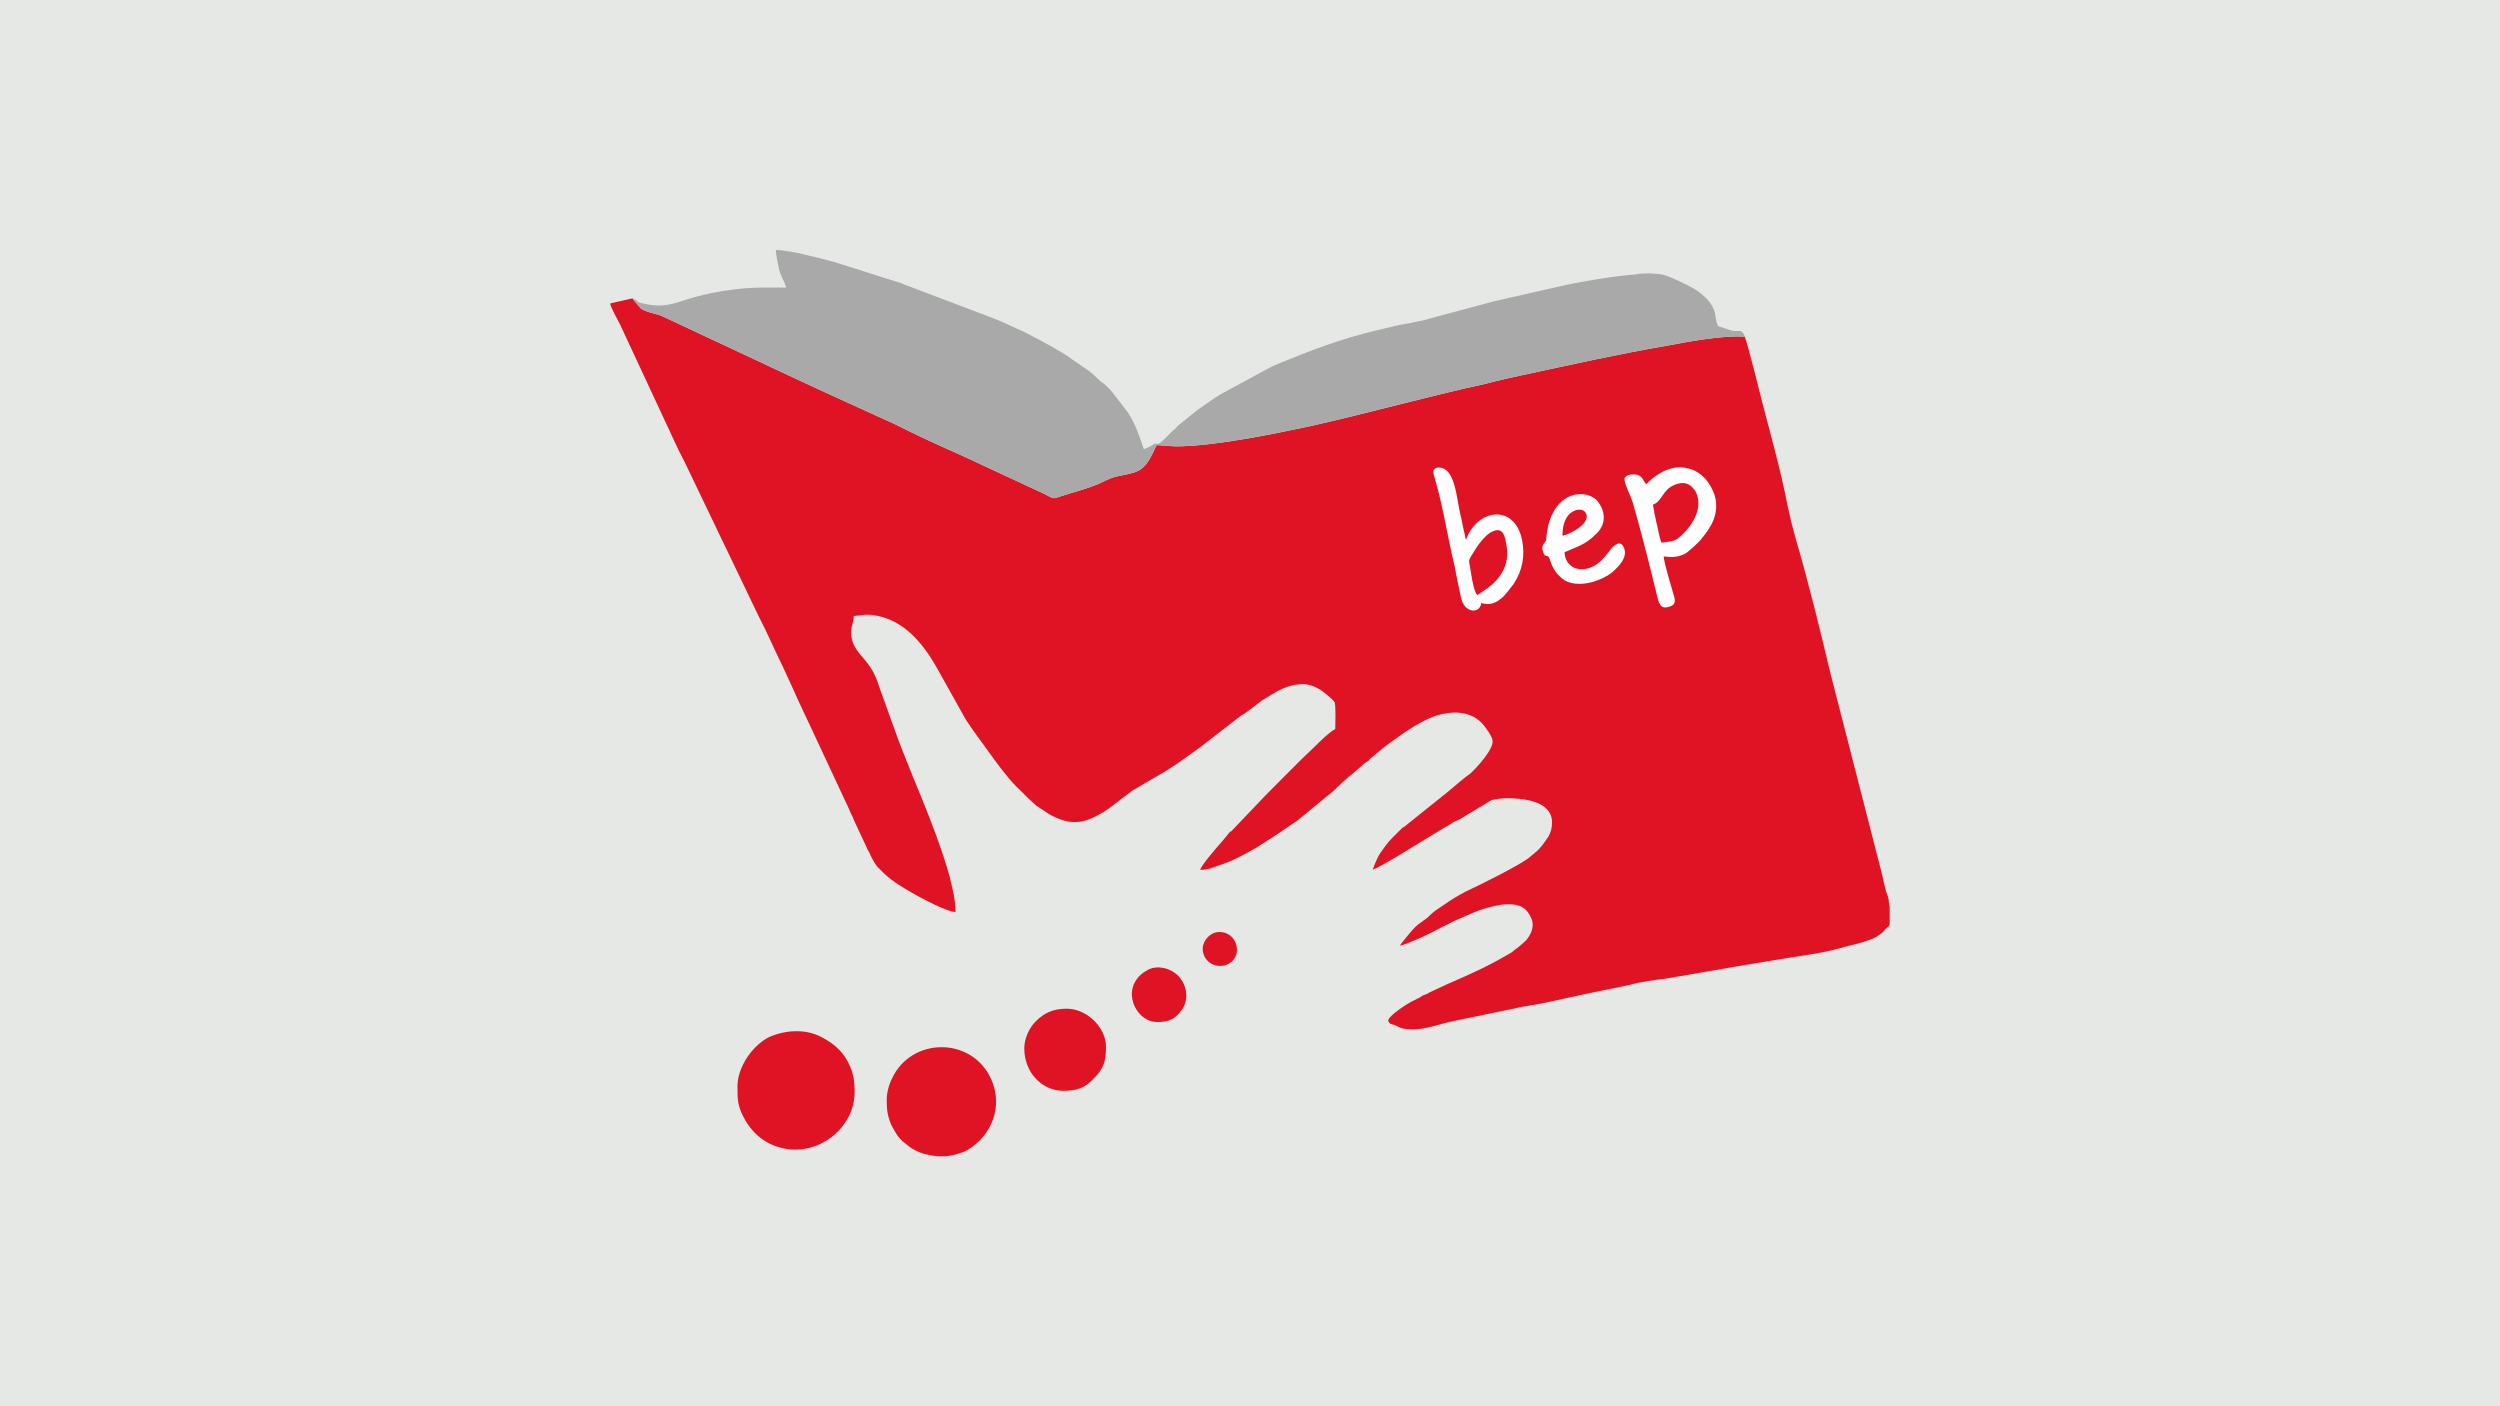 <?xml version="1.0" encoding="utf-8"?>
<!-- Generator: Adobe Illustrator 19.0.0, SVG Export Plug-In . SVG Version: 6.00 Build 0)  -->
<svg version="1.1"  xmlns="http://www.w3.org/2000/svg" xmlns:xlink="http://www.w3.org/1999/xlink" x="0px" y="0px"
	 viewBox="0 0 640 360" enable-background="new 0 0 640 360" xml:space="preserve">
<rect fill="#E6E8E6" width="640" height="360"/>
<g>
	<path fill="#E01325" d="M395.715,138.274c-0.213-11.845,8.644-13.233,12.379-10.245c2.348,2.134,3.522,5.763,0.64,8.644c-2.668,2.668-4.589,3.201-7.897,4.589c0.32,2.454,1.921,4.055,4.589,4.269c4.482,0,6.296-3.628,7.79-5.443c0.534-0.534,1.601-1.601,2.668-0.64c1.814,2.348-0.213,4.802-1.281,5.976c-2.134,2.454-8.644,5.122-13.019,2.988c-2.348-1.281-3.522-2.988-4.482-5.443c-0.534-1.174-1.067,0-1.814-1.494C394.221,139.448,395.501,138.914,395.715,138.274z M483.755,232.397v3.949c0,0.854-0.213,0.64-1.174,1.601c-0.64,0.854-1.174,1.174-2.134,1.814c-1.921,1.067-4.055,1.601-6.19,2.134c-0.854,0.213-1.281,0.32-2.134,0.534c-2.775,0.854-5.976,1.494-8.857,1.921c-12.379,1.921-24.545,4.055-36.924,6.189c-2.775,0.32-6.616,0.854-9.178,1.601l-8.857,1.814c-5.336,1.067-10.458,2.348-15.687,3.308c-0.64,0-1.494,0.32-2.134,0.32c-6.189,1.281-11.845,2.454-18.035,3.735c-4.482,0.854-8.857,2.988-13.553,1.921c-0.64-0.213-1.174-0.534-1.921-0.854c-0.854-0.213-1.281-0.213-1.601-1.067c0-1.281,4.802-4.269,5.763-4.802l2.348-1.174c0.534-0.32,0.64-0.534,1.174-0.64c0.534-0.213,0.854-0.32,1.281-0.64l4.589-2.134c6.403-2.775,10.458-4.589,16.434-8.11c0.64-0.534,1.281-1.067,1.921-1.494c0.64-0.534,1.174-1.067,1.814-1.601c0.854-1.067,2.134-2.988,1.494-5.122c-0.534-1.601-1.601-3.201-3.308-3.735c-3.522-1.174-8.751,0.64-11.312,1.601l-4.909,2.134c-4.909,2.348-6.723,3.628-11.845,5.656c-0.854,0.32-1.494,0.64-2.454,0.854c0.32-0.64,3.522-4.482,3.948-4.802c1.174-1.174,2.668-1.814,3.735-2.988c1.067-1.067,2.454-1.921,3.735-2.775c1.601-1.174,3.628-2.348,5.443-3.308c3.949-1.814,13.446-6.616,15.901-8.431l1.814-1.494c1.494-1.174,2.454-2.668,3.522-4.269c0.534-1.067,0.854-1.921,0.854-3.522c0-5.443-7.257-6.189-11.739-6.189c-0.64,0-3.522,0.32-3.735,0.534c-0.534,0.213-1.067,0.534-1.494,0.854l-6.723,4.055c-0.534,0.213-1.067,0.534-1.494,0.64c-0.534,0.32-0.854,0.64-1.281,0.854c-2.988,1.601-18.142,11.312-19.422,11.312c0.534-1.494,1.174-2.988,1.814-4.055c1.067-1.494,1.921-2.775,3.201-4.055l2.134-2.134c0.32-0.32,0.534-0.534,0.854-0.64l11.312-9.071c1.814-1.494,4.055-3.522,5.656-4.589c1.281-1.174,6.296-6.403,5.656-8.644c-0.213-1.067-1.494-2.775-2.134-3.628c-3.201-3.948-8.11-3.948-12.913-2.348c-4.589,1.814-8.644,4.909-12.592,7.79l-3.201,2.668c-0.534,0.32-0.534,0.534-0.854,0.854c-0.32,0.213-0.534,0.32-0.854,0.534l-3.201,2.775c-0.32,0.32-0.32,0.32-0.854,0.64l-2.134,1.921c-0.534,0.64-1.067,0.854-1.494,1.494l-9.604,7.897c-2.775,1.921-5.763,3.948-8.644,5.763l-1.814,1.174c-3.201,1.814-6.403,3.628-9.711,4.589c-0.854,0.32-1.601,0.64-2.348,0.854c-0.854,0.213-1.601,0.32-2.454,0.32c0.213-1.174,4.802-6.403,5.763-7.47l1.921-2.348c0.213,0,0.213,0,0.213,0l8.644-9.071c1.601-1.601,9.071-9.178,10.458-10.458c1.814-1.601,5.656-5.763,7.577-6.723c0-1.174,0.213-6.296-0.213-6.937c-0.32-0.64-2.988-2.668-3.735-3.201c-1.494-0.854-3.308-1.601-5.443-1.281c-3.735,0.32-6.616,2.454-9.604,4.269c-1.281,1.067-2.454,1.921-3.948,2.988c-0.32,0.213-0.64,0.534-1.067,0.64l-10.885,8.431c-2.668,1.921-5.443,3.948-8.324,5.763l-8.751,5.122l-4.909,3.735c-1.601,1.281-3.522,2.454-5.443,3.308c-0.854,0.32-1.601,0.64-2.668,0.854c-3.308,0.534-5.763-0.534-8.324-1.921l-3.201-2.134c-1.921-1.601-3.628-3.522-5.336-5.122c-2.134-2.134-5.122-6.19-6.937-8.751c-1.921-2.668-3.948-5.336-5.763-8.11l-7.577-13.553c-3.308-5.763-7.897-11.525-14.833-13.019c-3.201-0.64-3.735-0.213-6.296,0c0,1.067-0.32,1.814-0.534,2.775c-0.213,0.854-0.213,1.921,0,2.988c1.067,4.589,4.909,5.122,7.043,12.379l5.122,14.193c0.64,1.601,1.174,2.988,1.814,4.589c1.281,3.201,2.454,6.189,3.735,9.178c2.668,6.616,5.336,13.446,7.257,20.276c0.213,0.534,0.213,1.067,0.32,1.281c0.64,2.668,1.281,5.122,1.281,8.11c-2.134,0-8.644-3.522-10.565-4.589c-3.201-1.814-6.403-3.735-8.857-6.403c-1.174-1.067-1.601-2.134-2.348-3.522c-0.213-0.534-0.32-0.854-0.64-1.281l-3.628-7.79c-0.32-1.067-0.854-1.601-1.174-2.668l-9.071-19.422c-1.814-3.948-3.735-7.79-5.443-11.739l-2.454-5.336c-2.134-4.269-3.948-8.644-6.19-12.913l-19.102-39.805c-1.814-3.308-3.308-6.937-4.909-10.245l-11.525-24.758c-0.32-0.64-2.348-4.269-2.454-5.122V77.66l5.656-1.281c0.32,0.534,0.854,1.067,1.281,1.601c0.64,0.64,0.64,1.067,1.814,1.494c1.281,0.64,3.201,0.854,4.589,1.494l33.936,15.901c8.431,3.948,16.968,7.79,25.612,11.739c5.443,2.775,11.312,5.443,16.861,7.897l21.343,9.925c2.454,1.174,1.814,1.494,4.482,0.534c3.308-1.067,6.296-1.814,9.178-2.988c1.281-0.64,3.308-1.601,4.482-1.921c5.336-1.174,7.043-0.854,9.604-5.976c0.32-0.64,0.64-1.494,1.067-2.134c0.534,0,3.948,0.32,4.909,0.32c9.711,0,25.078-3.201,34.149-5.122c15.687-3.522,29.88-7.577,45.034-10.885c3.201-0.854,6.19-1.494,9.071-2.134c12.379-2.668,24.758-5.443,37.137-7.577c5.656-1.067,14.727-2.775,20.276-2.348c0,0.213,0,0,0,0.213c0.534,1.067,4.269,16.007,4.482,16.861c2.348,9.071,4.589,16.861,6.403,26.145c0.854,3.948,1.067,4.802,2.134,8.644c3.308,11.312,6.189,23.157,8.857,34.362l13.233,51.544c0.32,1.494,0.64,2.988,1.067,4.482c0.32,0.64,0.534,1.494,0.64,2.134C483.435,230.903,483.755,231.757,483.755,232.397L483.755,232.397z M421.113,124.081c2.348-2.668,6.296-4.802,9.925-3.948c3.735,0.64,6.616,3.628,7.897,6.723c1.814,4.482-0.32,8.11-2.348,10.885c-0.854,1.067-2.775,2.775-3.735,3.628c-1.814,1.067-3.522,1.174-5.763,0.854c0.213,1.281,2.775,8.324,3.628,10.458c0.32,1.281,0,1.921-1.814,2.348c-1.601,0.32-2.134-0.64-2.668-1.921c-2.454-7.47-5.656-16.434-8.431-23.798c-1.067-2.348-2.988-5.443-2.775-6.403c0.32-1.174,2.454-1.174,3.522-0.854c1.281,0.534,1.494,1.494,2.348,2.348L421.113,124.081z M374.372,137.847c0.213,0.534,0.213,0.32,0.32,0.534c2.454-7.79,12.059-9.071,14.727,0c1.174,3.948,0.64,7.79-1.281,11.098c-1.067,1.281-1.921,2.775-2.988,3.628c-2.134,1.814-3.522,1.494-5.122,1.174c0,2.775-4.055,2.668-5.443-1.067c-0.854-2.454-1.601-5.336-2.348-7.79c-2.668-8.11-4.055-14.833-7.257-22.944c-0.854-1.814,0.64-2.454,2.348-1.814c2.988,1.174,4.055,6.723,4.909,9.925c0.32,1.281,0.854,2.668,1.174,3.948L374.372,137.847z"/>
	<path id="XMLID_14_" fill="#A9A9A9" d="M161.901,76.379c0.32,0.534,0.854,1.067,1.281,1.601c0.64,0.64,0.64,1.067,1.814,1.494c1.281,0.64,3.201,0.854,4.589,1.494l33.936,15.901c8.431,3.948,16.968,7.79,25.612,11.739c5.443,2.775,11.312,5.443,16.861,7.897l21.343,9.925c2.454,1.174,1.814,1.494,4.482,0.534c3.308-1.067,6.296-1.814,9.178-2.988c1.281-0.64,3.308-1.601,4.482-1.921c5.336-1.174,7.043-0.854,9.604-5.976c0.32-0.64,0.64-1.494,1.067-2.134c0.534,0,3.948,0.32,4.909,0.32c9.711,0,25.078-3.201,34.149-5.122c15.687-3.522,29.88-7.577,45.034-10.885c3.201-0.854,6.19-1.494,9.071-2.134c12.379-2.668,24.758-5.443,37.137-7.577c5.656-1.067,14.727-2.775,20.276-2.348c-1.067-2.348-1.281-1.067-3.522-1.601l-3.201-1.067c-0.64-0.32-0.213,0-0.32-0.534c-0.32-0.32-0.534-2.134-0.64-2.775c-0.64-2.775-2.988-4.802-5.336-6.296c-1.921-1.067-6.189-3.201-8.11-3.628c-1.067-0.213-2.134-0.213-3.201-0.32c-0.213,0-2.668,0-3.201,0.213c-6.296,0.534-14.193,1.814-20.276,3.201l-16.434,3.735l-15.901,4.269c-2.775,0.854-2.775,0.64-5.443,1.281c-1.921,0.32-3.628,0.64-5.656,1.174c-9.604,2.134-16.434,4.482-25.398,8.11c-1.601,0.64-3.201,1.281-4.589,1.921l-13.019,7.043c-1.921,1.174-3.949,2.668-5.976,4.055l-4.482,3.628c-0.534,0.32-0.64,0.64-1.067,1.067c-1.921,1.494-3.522,3.735-4.482,3.948c-0.854,0-0.854-0.213-1.281,0.213c-0.854,0.534-1.601,0.854-2.348,1.174l-1.174-3.308c-0.64-1.921-1.814-4.482-2.988-6.19l-3.948-5.122c-0.64-0.854-1.494-1.601-2.348-2.348l0,0l-0.534-0.32c-1.601-1.494-2.348-2.348-4.482-3.735l-2.668-1.814c-0.854-0.64-1.601-1.174-2.668-1.814c-2.348-1.494-9.711-5.443-11.845-6.296c-1.921-0.854-3.735-1.814-6.403-2.775l-21.343-8.11c-0.64-0.213-1.067-0.32-1.601-0.64l-17.181-5.443c-2.348-0.64-4.802-1.281-7.257-1.814c-1.814-0.534-5.976-1.281-7.79-1.281c0,1.174,0.64,4.055,0.854,5.122c0.534,1.814,1.281,2.775,1.814,4.482c-1.921,0-3.948,0-5.763,0c-6.403,0-13.98,1.174-20.169,3.201c-4.589,1.601-7.257,1.921-12.059,0.534C163.181,76.913,162.434,76.592,161.901,76.379z"/>
	<path id="XMLID_13_" fill="#E01325" d="M188.793,278.072c0,3.201,0,4.909,1.494,7.79c1.494,2.988,3.948,5.656,7.043,7.043c10.458,4.802,21.45-3.522,21.45-13.233c0-2.668-0.213-4.482-1.174-6.723c-1.601-3.522-3.628-5.443-6.937-7.257c-4.055-2.348-9.391-2.134-13.766-0.213C192.635,267.614,188.793,273.163,188.793,278.072z"/>
	<path id="XMLID_12_" fill="#E01325" d="M226.997,281.593c0,2.668,0.213,4.055,1.174,6.403c0.534,1.067,1.174,2.134,1.814,2.988c0.64,0.64,0.854,1.174,1.601,1.601c1.067,0.854,1.494,1.281,2.775,1.921c1.601,0.854,3.628,1.281,5.656,1.494h2.134c1.814-0.213,3.628-0.64,5.336-1.494c6.296-3.628,9.391-11.098,6.296-18.142c-4.909-11.098-20.489-10.885-25.398-0.32C227.638,277.431,226.997,279.673,226.997,281.593z"/>
	<path id="XMLID_11_" fill="#E01325" d="M262.213,268.361c0,6.296,4.589,10.885,10.031,10.885c3.201,0,5.443-0.64,7.577-2.988c2.775-2.668,3.308-4.589,3.308-8.324c0-4.909-4.909-9.711-10.031-9.711c-3.522,0-5.763,1.067-7.897,3.201C263.494,263.025,262.213,265.906,262.213,268.361z"/>
	<path id="XMLID_10_" fill="#E01325" d="M289.746,254.381c0,4.055,3.201,7.257,6.403,7.257c2.988,0,4.589-0.64,6.296-2.988c1.921-2.454,1.601-6.403-0.854-8.857c-1.814-1.921-5.122-2.775-7.577-1.601c-1.601,0.854-2.775,1.814-3.628,3.522C290.066,252.247,289.746,253.527,289.746,254.381z"/>
	<path id="XMLID_9_" fill="#E01325" d="M378.854,152.147c1.494-1.174,1.921-1.174,3.628-2.775c2.668-2.668,3.735-5.763,2.775-9.604c-0.32-1.601-0.854-3.948-2.668-3.948c-2.988,0.213-5.336,4.482-6.403,6.723c-0.534,1.174-0.32,1.174,0,2.348C376.719,146.705,377.68,151.08,378.854,152.147z"/>
	<path id="XMLID_8_" fill="#E01325" d="M307.888,242.856c0,3.949,4.589,5.763,7.47,3.308c2.668-2.454,1.067-7.577-3.201-7.577C309.702,238.587,307.888,240.935,307.888,242.856z"/>
	<path fill="#FEFEFE" d="M378.213,152.361c-1.067-1.067-1.601-5.549-1.921-7.47c-0.213-1.174-0.427-1.174,0.213-2.348c1.387-2.348,3.949-6.616,6.83-6.83c1.814,0,2.028,2.348,2.348,4.055c0.64,3.842-0.64,7.043-3.522,9.711C380.241,151.187,379.707,151.187,378.213,152.361z M379.174,154.388c1.494,0.32,2.881,0.64,5.122-1.174c1.067-0.854,2.134-2.348,3.201-3.735c2.241-3.415,2.988-7.257,2.134-11.312c-1.921-9.178-11.312-8.004-14.3-0.107c-0.213-0.213-0.213,0-0.213-0.534l-0.747-3.415c-0.213-1.281-0.64-2.775-0.854-4.055c-0.64-3.201-1.174-8.964-4.055-10.138c-1.494-0.64-3.095,0-2.348,1.814c2.454,8.324,3.308,15.154,5.336,23.477c0.427,2.561,1.067,5.336,1.601,7.897C374.905,157.056,378.96,157.163,379.174,154.388z"/>
	<path fill="#FEFEFE" d="M400.09,137.1c0.534-6.19,4.269-7.577,5.656-6.083C407.88,133.579,402.331,136.567,400.09,137.1z M395.822,138.274c-0.213,0.64-1.494,1.174-0.747,3.201c0.64,1.494,1.174,0.32,1.601,1.494c0.747,2.561,1.814,4.162,3.948,5.656c4.162,2.241,10.778-0.427,13.019-2.988c1.281-1.174,3.415-3.735,1.707-6.083c-0.96-1.067-2.134,0.213-2.668,0.64c-1.494,1.814-3.628,5.549-8.004,5.549c-2.561-0.213-4.055-1.921-4.162-4.375c3.415-1.494,5.336-1.921,8.11-4.695c2.988-2.775,2.134-6.51,0-8.751C405.213,124.828,396.569,126.109,395.822,138.274z"/>
	<path fill="#FEFEFE" d="M438.935,126.749c-1.067-3.201-3.522-6.296-7.257-6.937c-3.522-0.854-7.47,1.281-10.031,3.948l-0.213,0.213c-0.747-0.854-0.854-1.814-2.028-2.348c-0.96-0.32-3.095-0.32-3.522,0.854c-0.213,1.067,1.494,4.162,2.241,6.616c2.134,7.47,4.482,16.754,6.296,24.331c0.427,1.281,0.854,2.348,2.348,2.028c1.814-0.32,2.134-1.067,1.921-2.348c-0.64-2.241-2.775-9.178-2.775-10.672c2.241,0.32,3.842,0.213,5.763-0.854c1.067-0.854,3.201-2.668,3.948-3.735C437.974,135.073,440.322,131.444,438.935,126.749z M429.544,137.847c-1.281,0.854-2.454,0.854-4.269,1.067v-0.107l0,0c-0.107-0.213-0.534-1.707-0.854-3.415c-0.64-2.561-1.174-5.549-1.281-6.19c2.454-0.854,2.348-3.842,5.656-5.122c2.134-0.854,3.628-0.32,4.589,0.854c0.64,0.64,1.067,1.494,1.281,2.561C435.52,131.444,432.212,135.82,429.544,137.847z"/>
	<path id="XMLID_1_" fill="#E01325" d="M399.983,137.1c2.348-0.534,7.79-3.522,5.336-5.976C403.825,129.737,399.983,131.018,399.983,137.1z"/>
</g>
</svg>
